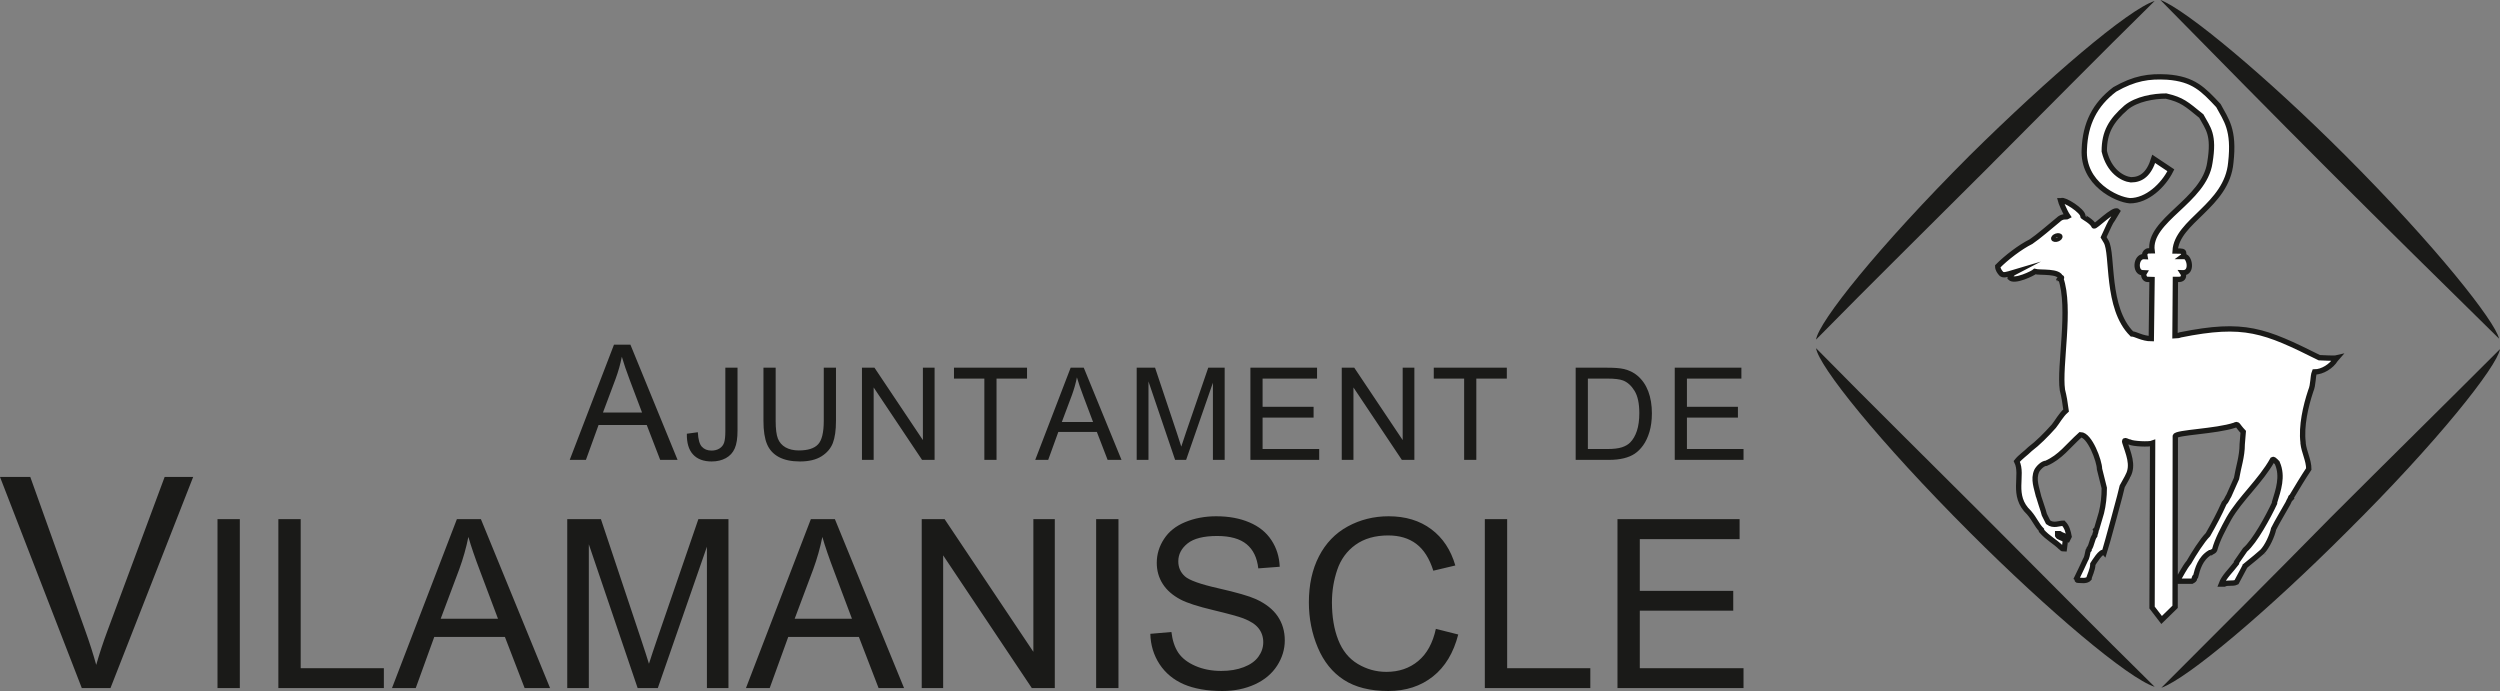 <svg xmlns="http://www.w3.org/2000/svg" xmlns:xlink="http://www.w3.org/1999/xlink" viewBox="240.09 579.15 937.14 259.02" version="1.1">
<rect x="240.09" y="579.15" width="937.14" height="259.02" fill="#808080" stroke="none"/>
<g id="surface1">
<path style="fill:none;stroke-width:0.216;stroke-linecap:butt;stroke-linejoin:miter;stroke:rgb(34.117%,33.725%,33.725%);stroke-opacity:1;stroke-miterlimit:22.926;" d="M 1087.172 630.542 L 1087.172 630.901 " transform="matrix(1,0,0,-1,0,1417.323)"></path>
<path style="fill:none;stroke-width:0.216;stroke-linecap:butt;stroke-linejoin:miter;stroke:rgb(34.117%,33.725%,33.725%);stroke-opacity:1;stroke-miterlimit:22.926;" d="M 1089.152 630.28 L 1089.152 630.635 " transform="matrix(1,0,0,-1,0,1417.323)"></path>
<path style="fill-rule:evenodd;fill:rgb(100%,100%,100%);fill-opacity:1;stroke-width:1.5;stroke-linecap:butt;stroke-linejoin:miter;stroke:rgb(10.196%,10.196%,9.412%);stroke-opacity:1;stroke-miterlimit:22.926;" d="M 1011.062 747.241 C 1010.352 747.596 1009.637 747.956 1008.922 748.667 C 1008.922 749.381 1010.352 750.452 1011.062 750.807 C 1011.062 750.807 1011.414 750.807 1011.773 750.807 C 1011.773 750.807 1011.773 751.163 1012.129 751.522 L 1012.484 751.522 C 1013.199 751.522 1013.91 750.452 1014.98 750.807 C 1015.336 750.1 1016.051 750.807 1016.766 749.737 C 1016.051 749.381 1015.336 749.022 1014.27 748.667 C 1013.199 747.596 1011.773 747.956 1011.062 747.241 Z M 1011.062 747.241 " transform="matrix(1,0,0,-1,0,1417.323)"></path>
<path style="fill-rule:evenodd;fill:rgb(100%,100%,100%);fill-opacity:1;stroke-width:2;stroke-linecap:butt;stroke-linejoin:miter;stroke:rgb(10.196%,10.196%,9.412%);stroke-opacity:1;stroke-miterlimit:22.926;" d="M 1092.023 665.917 C 1087.457 657.741 1079.863 651.272 1075.602 643.831 C 1073.465 639.905 1071.324 635.983 1070.254 632.061 C 1069.898 631.35 1069.188 631.35 1068.832 630.995 L 1068.469 630.995 C 1064.91 628.85 1063.832 624.932 1063.121 622.081 C 1063.121 622.081 1062.41 621.717 1062.766 621.362 C 1062.766 621.006 1062.41 620.651 1061.699 620.299 L 1056.707 620.299 C 1056.707 620.299 1056.707 620.299 1056.348 620.651 C 1057.77 622.788 1058.84 625.288 1060.625 627.424 C 1062.41 630.545 1065.582 635.592 1067.758 637.768 C 1069.996 641.69 1071.996 645.44 1073.82 649.53 C 1074.793 650.51 1074.902 651.335 1075.602 652.389 L 1078.461 658.807 C 1079.168 663.085 1080.598 667.01 1080.598 671.647 L 1080.977 676.292 C 1078.586 678.803 1079.051 679.46 1077.746 678.772 C 1070.652 676.436 1055.992 676.127 1055.516 674.698 L 1055.441 610.706 L 1050.383 605.768 L 1046.801 610.44 L 1047.012 672.045 C 1045.629 671.51 1039.75 671.795 1038.406 672.471 C 1037.805 672.471 1036.184 673.655 1036.555 672.475 C 1037.906 668.186 1039.938 663.874 1037.801 659.874 C 1037.801 659.694 1035.91 656.448 1035.664 655.956 C 1035.664 655.53 1029.574 633.045 1028.887 630.995 C 1027.828 632.057 1025 627.295 1024.609 626.713 C 1024.609 624.604 1023.18 622.077 1023.18 621.362 L 1022.832 621.006 C 1021.758 620.295 1020.332 620.655 1018.902 620.655 C 1018.547 620.655 1018.902 621.006 1018.547 621.362 C 1019.66 623.604 1020.695 625.866 1021.758 628.139 C 1022.473 629.21 1022.473 630.276 1022.832 631.71 C 1022.832 631.71 1022.832 631.71 1023.18 632.061 L 1023.18 632.417 C 1024.258 633.842 1024.258 635.983 1025.32 637.409 C 1025.32 638.124 1026.035 638.838 1025.684 639.545 L 1026.035 639.909 L 1027.82 645.975 C 1028.531 648.823 1028.887 652.03 1028.887 655.241 L 1027.105 662.374 C 1027.105 665.28 1023.457 675.21 1019.977 675.21 C 1015.113 670.827 1012.508 666.893 1007.133 664.514 C 1005.832 664.514 1004.109 662.745 1003.57 661.659 C 1002.145 658.448 1003.57 655.241 1004.281 652.03 C 1004.281 651.795 1006.156 646.577 1006.422 645.252 L 1007.852 642.405 C 1009.863 640.889 1012.023 642.045 1013.555 642.045 C 1014.98 640.62 1015.34 638.838 1015.695 637.049 L 1015.34 636.342 C 1014.273 637.409 1013.199 637.409 1012.125 638.124 L 1011.414 638.124 L 1011.414 637.409 C 1011.77 636.698 1012.84 636.698 1013.91 635.983 C 1013.91 635.983 1014.273 635.627 1014.273 635.272 L 1013.91 632.417 C 1012.539 632.417 1013.48 632.772 1012.84 632.772 C 1010.352 635.272 1007.852 636.342 1005.348 639.194 L 1005.348 639.545 C 1003.57 641.335 1002.855 643.475 1000.719 645.975 C 993.82 652.46 998.719 659.975 996.086 665.221 C 997.508 667.01 999.293 668.077 1001.074 669.858 C 1003.93 672.002 1007.133 675.21 1009.988 678.42 C 1011.227 679.932 1012.625 682.596 1014.578 684.292 C 1014.129 687.624 1013.836 689.44 1013.199 691.971 C 1011.91 700.92 1016.531 722.624 1012.555 733.92 C 1013.926 734.838 1010.48 732.049 1012.555 733.92 C 1012.191 736.764 1004.883 735.858 1002.887 736.397 C 1002.223 735.76 995.281 732.331 993.59 734.049 C 993.59 734.881 994.574 735.788 995.195 736.108 C 991.848 735.108 991.211 734.94 990.375 735.475 C 989.664 736.186 988.949 737.256 988.949 738.327 C 992.105 741.538 997.293 745.538 1001.43 747.596 C 1004.016 749.319 1008.883 753.502 1011.496 755.659 C 1013.305 757.463 1014.598 756.616 1015.273 757.038 C 1013.926 759.042 1012.578 762.553 1012.484 762.932 L 1012.84 762.932 C 1013.594 763.682 1021.02 759.174 1020.906 757.034 C 1020.918 756.874 1024.391 755.135 1025.016 753.483 C 1025.277 752.78 1032.547 760.272 1033.844 758.975 C 1030.152 752.612 1032.707 758.057 1028.625 749.221 C 1029.055 748.491 1029.238 748.221 1029.602 747.596 C 1032.258 742.991 1029.461 722.729 1039.23 713.014 C 1040.539 713.014 1043.203 711.229 1046.52 711.229 L 1046.801 733.393 L 1045.109 733.444 C 1044.395 733.444 1043.684 734.155 1043.684 735.229 C 1043.684 735.463 1043.766 735.702 1043.895 735.913 L 1043.324 735.94 C 1040.262 735.94 1040.656 741.999 1043.684 741.999 L 1044.113 741.979 C 1044.066 742.202 1044.039 742.448 1044.039 742.717 C 1044.039 743.428 1044.75 744.139 1045.465 744.139 L 1046.801 744.151 C 1045.254 755.725 1066.414 762.795 1068.469 777.194 C 1070.258 787.893 1067.758 790.034 1065.262 794.674 C 1059.555 799.303 1058.129 800.729 1052.066 802.163 C 1047.43 802.163 1041.016 801.088 1037.094 797.877 C 1031.387 792.885 1028.887 788.608 1028.887 781.475 C 1030.672 773.987 1035.664 771.131 1038.879 770.776 C 1042.797 770.776 1045.648 772.917 1047.43 778.624 L 1053.848 774.342 C 1051 768.635 1044.934 762.932 1038.52 762.932 C 1033.523 763.288 1020.684 769.35 1021.402 782.19 C 1021.758 791.815 1025.32 798.948 1032.812 804.655 C 1040.305 808.932 1045.648 809.651 1052.422 809.292 C 1062.406 808.573 1065.977 804.655 1071.68 798.592 C 1074.531 793.245 1077.742 789.674 1076.316 777.194 C 1074.844 761.002 1056.062 755.37 1055.441 744.081 L 1057.281 744.057 C 1058.836 743.956 1058.594 743.67 1058.688 742.799 C 1058.66 742.549 1058.551 742.198 1058.301 742.014 L 1058.949 742.014 C 1060.766 742.014 1062.156 735.92 1058.398 735.92 L 1058.27 735.924 C 1058.906 734.979 1058.734 733.432 1056.84 733.432 L 1055.551 733.432 L 1055.398 712.307 C 1056.098 712.331 1056.926 712.405 1057.414 712.651 C 1081.465 717.491 1088.914 714.346 1109.48 704.096 C 1110.684 704.096 1114.934 703.737 1116.098 704.022 L 1115.539 703.377 C 1114.07 700.936 1110.676 698.741 1107.699 698.741 C 1106.984 696.96 1107.34 694.108 1106.273 691.616 C 1104.352 685.877 1102.664 678.397 1103.414 672.354 L 1103.414 672.002 C 1103.77 668.795 1105.555 665.585 1105.555 662.374 C 1103.414 659.163 1101.273 655.596 1099.145 652.03 C 1099.145 652.03 1098.422 651.674 1098.785 651.319 C 1098.07 650.604 1098.07 649.889 1097.355 648.823 C 1095.57 645.612 1093.793 642.76 1092.363 639.909 C 1091.867 637.436 1089.953 633.225 1088.082 631.35 L 1085.59 629.21 L 1081.664 625.999 C 1081.664 625.643 1081.309 625.643 1081.309 625.288 L 1078.457 619.936 C 1077.031 619.221 1075.246 619.936 1073.82 619.221 C 1073.82 619.221 1073.465 619.221 1073.105 619.221 L 1072.746 619.221 C 1073.82 622.081 1076.316 624.221 1078.457 627.073 L 1078.457 627.424 L 1081.664 632.061 C 1085.336 635.206 1090.359 644.487 1092.719 649.53 L 1092.719 649.889 C 1094.145 654.53 1095.922 659.518 1093.793 664.514 C 1093.738 664.538 1092.551 666.225 1092.023 665.917 Z M 1092.023 665.917 " transform="matrix(1,0,0,-1,0,1417.323)"></path>
<path style=" stroke:none;fill-rule:evenodd;fill:rgb(10.196%,10.196%,9.412%);fill-opacity:1;" d="M 1119.465 778.84 C 1154.055 744.609 1176.164 716.438 1177.23 710.02 C 1156.191 731.059 1134.797 752.098 1113.758 773.137 C 1092.719 794.535 1071.68 815.566 1050.281 836.969 C 1060.27 833.402 1090.223 808.078 1119.465 778.84 Z M 1119.465 778.84 "></path>
<path style=" stroke:none;fill-rule:evenodd;fill:rgb(10.196%,10.196%,9.412%);fill-opacity:1;" d="M 1119.105 637.27 C 1153.34 671.508 1175.449 699.68 1176.875 706.098 C 1155.48 685.059 1134.082 664.02 1113.043 642.98 C 1092.004 621.941 1070.965 600.539 1049.926 579.148 C 1059.555 582.715 1089.867 608.031 1119.105 637.27 Z M 1119.105 637.27 "></path>
<path style=" stroke:none;fill-rule:evenodd;fill:rgb(10.196%,10.196%,9.412%);fill-opacity:1;" d="M 978.609 637.27 C 944.02 671.863 921.914 699.68 920.84 706.453 C 941.879 685.059 963.273 664.02 984.312 642.98 C 1005.352 621.941 1026.391 600.539 1047.785 579.508 C 1037.801 582.715 1007.852 608.391 978.609 637.27 Z M 978.609 637.27 "></path>
<path style=" stroke:none;fill-rule:evenodd;fill:rgb(10.196%,10.196%,9.412%);fill-opacity:1;" d="M 978.609 778.84 C 944.02 744.254 921.914 716.438 920.84 709.664 C 941.879 731.059 963.273 752.098 984.312 773.137 C 1005.352 794.176 1026.391 815.566 1047.785 836.609 C 1037.801 833.402 1007.852 808.078 978.609 778.84 Z M 978.609 778.84 "></path>
<path style=" stroke:none;fill-rule:nonzero;fill:rgb(10.196%,10.196%,9.412%);fill-opacity:1;" d="M 453.652 751.539 L 470.246 708.344 L 476.402 708.344 L 494.082 751.539 L 487.566 751.539 L 482.527 738.457 L 464.465 738.457 L 459.727 751.539 Z M 466.113 733.801 L 480.766 733.801 L 476.25 721.844 C 474.883 718.211 473.855 715.227 473.191 712.883 C 472.641 715.656 471.867 718.402 470.859 721.137 Z M 497.559 741.734 L 501.68 741.172 C 501.793 743.805 502.293 745.617 503.168 746.59 C 504.055 747.566 505.27 748.051 506.82 748.051 C 507.965 748.051 508.961 747.789 509.797 747.266 C 510.633 746.73 511.203 746.02 511.516 745.113 C 511.828 744.207 511.988 742.77 511.988 740.789 L 511.988 716.984 L 516.555 716.984 L 516.555 740.527 C 516.555 743.422 516.215 745.668 515.508 747.246 C 514.816 748.836 513.699 750.051 512.191 750.875 C 510.672 751.711 508.891 752.133 506.852 752.133 C 503.812 752.133 501.488 751.258 499.879 749.508 C 498.27 747.77 497.496 745.172 497.559 741.734 Z M 548.883 716.984 L 553.461 716.984 L 553.461 736.945 C 553.461 740.426 553.066 743.184 552.285 745.223 C 551.488 747.266 550.07 748.926 548.02 750.211 C 545.977 751.488 543.281 752.133 539.953 752.133 C 536.715 752.133 534.07 751.57 532.008 750.453 C 529.945 749.336 528.48 747.727 527.605 745.617 C 526.719 743.496 526.277 740.609 526.277 736.945 L 526.277 716.984 L 530.852 716.984 L 530.852 736.926 C 530.852 739.922 531.133 742.137 531.688 743.562 C 532.25 744.98 533.207 746.078 534.562 746.852 C 535.922 747.617 537.59 748 539.551 748 C 542.91 748 545.316 747.246 546.742 745.715 C 548.172 744.199 548.883 741.262 548.883 736.926 Z M 563.203 751.539 L 563.203 716.984 L 567.891 716.984 L 586.043 744.117 L 586.043 716.984 L 590.426 716.984 L 590.426 751.539 L 585.73 751.539 L 567.586 724.387 L 567.586 751.539 Z M 609.078 751.539 L 609.078 721.066 L 597.695 721.066 L 597.695 716.984 L 625.078 716.984 L 625.078 721.066 L 613.645 721.066 L 613.645 751.539 Z M 628.152 751.539 L 641.43 716.984 L 646.348 716.984 L 660.496 751.539 L 655.289 751.539 L 651.254 741.07 L 636.805 741.07 L 633.012 751.539 Z M 638.121 737.348 L 649.836 737.348 L 646.234 727.777 C 645.129 724.867 644.316 722.484 643.781 720.613 C 643.34 722.828 642.715 725.031 641.922 727.211 Z M 666.184 751.539 L 666.184 716.984 L 673.074 716.984 L 681.25 741.453 C 682.004 743.727 682.559 745.434 682.898 746.562 C 683.293 745.305 683.906 743.465 684.742 741.031 L 693.008 716.984 L 699.164 716.984 L 699.164 751.539 L 694.758 751.539 L 694.758 722.617 L 684.711 751.539 L 680.586 751.539 L 670.602 722.125 L 670.602 751.539 Z M 708.812 751.539 L 708.812 716.984 L 733.793 716.984 L 733.793 721.066 L 713.379 721.066 L 713.379 731.648 L 732.496 731.648 L 732.496 735.699 L 713.379 735.699 L 713.379 747.465 L 734.598 747.465 L 734.598 751.539 Z M 743.055 751.539 L 743.055 716.984 L 747.742 716.984 L 765.895 744.117 L 765.895 716.984 L 770.277 716.984 L 770.277 751.539 L 765.582 751.539 L 747.438 724.387 L 747.438 751.539 Z M 788.93 751.539 L 788.93 721.066 L 777.547 721.066 L 777.547 716.984 L 804.93 716.984 L 804.93 721.066 L 793.496 721.066 L 793.496 751.539 Z M 830.742 751.539 L 830.742 716.984 L 842.648 716.984 C 845.332 716.984 847.387 717.145 848.805 717.477 C 850.785 717.941 852.465 718.766 853.871 719.953 C 855.691 721.488 857.051 723.461 857.957 725.855 C 858.859 728.258 859.312 730.992 859.312 734.07 C 859.312 736.695 859 739.02 858.398 741.051 C 857.785 743.082 856.988 744.75 856.035 746.078 C 855.078 747.406 854.035 748.453 852.887 749.215 C 851.75 749.98 850.371 750.555 848.762 750.945 C 847.156 751.34 845.305 751.539 843.211 751.539 Z M 835.316 747.465 L 842.699 747.465 C 844.973 747.465 846.762 747.246 848.059 746.824 C 849.355 746.402 850.383 745.809 851.156 745.031 C 852.242 743.945 853.086 742.488 853.691 740.656 C 854.293 738.828 854.598 736.613 854.598 734 C 854.598 730.391 854.004 727.613 852.816 725.672 C 851.629 723.734 850.191 722.426 848.492 721.77 C 847.266 721.297 845.293 721.066 842.578 721.066 L 835.316 721.066 Z M 867.879 751.539 L 867.879 716.984 L 892.859 716.984 L 892.859 721.066 L 872.445 721.066 L 872.445 731.648 L 891.562 731.648 L 891.562 735.699 L 872.445 735.699 L 872.445 747.465 L 893.664 747.465 L 893.664 751.539 Z M 867.879 751.539 "></path>
<path style=" stroke:none;fill-rule:nonzero;fill:rgb(10.196%,10.196%,9.412%);fill-opacity:1;" d="M 270.758 837.086 L 240.09 757.934 L 251.441 757.934 L 272.012 815.434 C 273.668 820.039 275.051 824.371 276.156 828.387 C 277.391 824.074 278.812 819.762 280.434 815.434 L 301.809 757.934 L 312.5 757.934 L 281.5 837.086 Z M 321.621 837.086 L 321.621 773.762 L 329.988 773.762 L 329.988 837.086 Z M 344.438 837.086 L 344.438 773.762 L 352.805 773.762 L 352.805 829.621 L 383.984 829.621 L 383.984 837.086 Z M 387.027 837.086 L 411.352 773.762 L 420.363 773.762 L 446.293 837.086 L 436.75 837.086 L 429.359 817.902 L 402.875 817.902 L 395.93 837.086 Z M 405.289 811.082 L 426.762 811.082 L 420.164 793.539 C 418.137 788.211 416.641 783.844 415.664 780.418 C 414.855 784.473 413.711 788.508 412.254 792.508 Z M 452.727 837.086 L 452.727 773.762 L 465.352 773.762 L 480.332 818.602 C 481.715 822.766 482.73 825.898 483.355 827.965 C 484.074 825.66 485.199 822.289 486.727 817.828 L 501.875 773.762 L 513.156 773.762 L 513.156 837.086 L 505.082 837.086 L 505.082 784.082 L 486.672 837.086 L 479.117 837.086 L 460.816 783.18 L 460.816 837.086 Z M 519.715 837.086 L 544.043 773.762 L 553.055 773.762 L 578.984 837.086 L 569.438 837.086 L 562.047 817.902 L 535.566 817.902 L 528.617 837.086 Z M 537.98 811.082 L 559.449 811.082 L 552.852 793.539 C 550.824 788.211 549.332 783.844 548.355 780.418 C 547.543 784.473 546.402 788.508 544.945 792.508 Z M 585.602 837.086 L 585.602 773.762 L 594.188 773.762 L 627.453 823.484 L 627.453 773.762 L 635.488 773.762 L 635.488 837.086 L 626.883 837.086 L 593.637 787.328 L 593.637 837.086 Z M 650.988 837.086 L 650.988 773.762 L 659.355 773.762 L 659.355 837.086 Z M 671.297 816.742 L 679.203 816.059 C 679.57 819.211 680.438 821.809 681.801 823.855 C 683.184 825.879 685.301 827.523 688.176 828.773 C 691.051 830.027 694.297 830.652 697.891 830.652 C 701.098 830.652 703.914 830.176 706.367 829.215 C 708.816 828.277 710.625 826.969 711.82 825.309 C 713.02 823.652 713.629 821.844 713.629 819.891 C 713.629 817.902 713.039 816.168 711.895 814.695 C 710.734 813.203 708.836 811.969 706.184 810.953 C 704.488 810.289 700.727 809.258 694.922 807.859 C 689.098 806.477 685.027 805.148 682.684 803.914 C 679.664 802.328 677.414 800.355 675.941 798.016 C 674.445 795.676 673.711 793.039 673.711 790.129 C 673.711 786.941 674.613 783.953 676.438 781.172 C 678.242 778.391 680.898 776.289 684.379 774.852 C 687.863 773.414 691.734 772.676 695.992 772.676 C 700.691 772.676 704.836 773.434 708.414 774.961 C 712.004 776.473 714.75 778.684 716.688 781.633 C 718.621 784.562 719.652 787.879 719.801 791.602 L 711.766 792.211 C 711.324 788.211 709.867 785.191 707.379 783.145 C 704.891 781.098 701.207 780.066 696.34 780.066 C 691.273 780.066 687.586 781.008 685.266 782.848 C 682.945 784.711 681.781 786.957 681.781 789.574 C 681.781 791.844 682.613 793.723 684.254 795.195 C 685.855 796.652 690.074 798.164 696.875 799.691 C 703.695 801.242 708.355 802.586 710.898 803.746 C 714.586 805.441 717.312 807.598 719.062 810.199 C 720.816 812.797 721.699 815.801 721.699 819.211 C 721.699 822.562 720.723 825.75 718.805 828.719 C 716.871 831.703 714.105 834.027 710.496 835.684 C 706.863 837.344 702.809 838.172 698.277 838.172 C 692.562 838.172 687.754 837.324 683.883 835.668 C 680.012 833.988 676.973 831.484 674.762 828.129 C 672.566 824.777 671.406 820.98 671.297 816.742 Z M 778.332 814.879 L 786.719 816.996 C 784.949 823.891 781.797 829.125 777.227 832.738 C 772.656 836.367 767.09 838.172 760.492 838.172 C 753.676 838.172 748.109 836.773 743.832 833.988 C 739.559 831.227 736.312 827.188 734.086 821.918 C 731.855 816.648 730.73 810.988 730.73 804.945 C 730.73 798.348 731.984 792.598 734.508 787.695 C 737.031 782.793 740.609 779.055 745.27 776.508 C 749.914 773.965 755.039 772.676 760.621 772.676 C 766.961 772.676 772.289 774.297 776.602 777.523 C 780.93 780.75 783.934 785.281 785.629 791.125 L 777.375 793.078 C 775.918 788.469 773.781 785.117 770.98 783.016 C 768.195 780.914 764.676 779.863 760.457 779.863 C 755.59 779.863 751.52 781.023 748.238 783.348 C 744.977 785.688 742.691 788.82 741.363 792.746 C 740.035 796.672 739.375 800.727 739.375 804.91 C 739.375 810.289 740.148 814.988 741.73 819.008 C 743.297 823.023 745.73 826.027 749.047 828.02 C 752.367 830.008 755.941 831.004 759.793 831.004 C 764.492 831.004 768.473 829.641 771.715 826.934 C 774.977 824.223 777.172 820.207 778.332 814.879 Z M 796.688 837.086 L 796.688 773.762 L 805.055 773.762 L 805.055 829.621 L 836.234 829.621 L 836.234 837.086 Z M 846.41 837.086 L 846.41 773.762 L 892.188 773.762 L 892.188 781.246 L 854.777 781.246 L 854.777 800.633 L 889.809 800.633 L 889.809 808.059 L 854.777 808.059 L 854.777 829.621 L 893.66 829.621 L 893.66 837.086 Z M 846.41 837.086 "></path>
<path style="fill-rule:evenodd;fill:rgb(100%,100%,100%);fill-opacity:1;stroke-width:1.5;stroke-linecap:butt;stroke-linejoin:miter;stroke:rgb(10.196%,10.196%,9.412%);stroke-opacity:1;stroke-miterlimit:22.926;" d="M 1010.832 749.885 C 1011.598 750.151 1012.332 750.018 1012.477 749.6 C 1012.621 749.178 1012.121 748.624 1011.359 748.358 C 1010.594 748.096 1009.859 748.225 1009.715 748.647 C 1009.566 749.069 1010.07 749.624 1010.832 749.885 Z M 1010.832 749.885 " transform="matrix(1,0,0,-1,0,1417.323)"></path>
</g>
</svg>